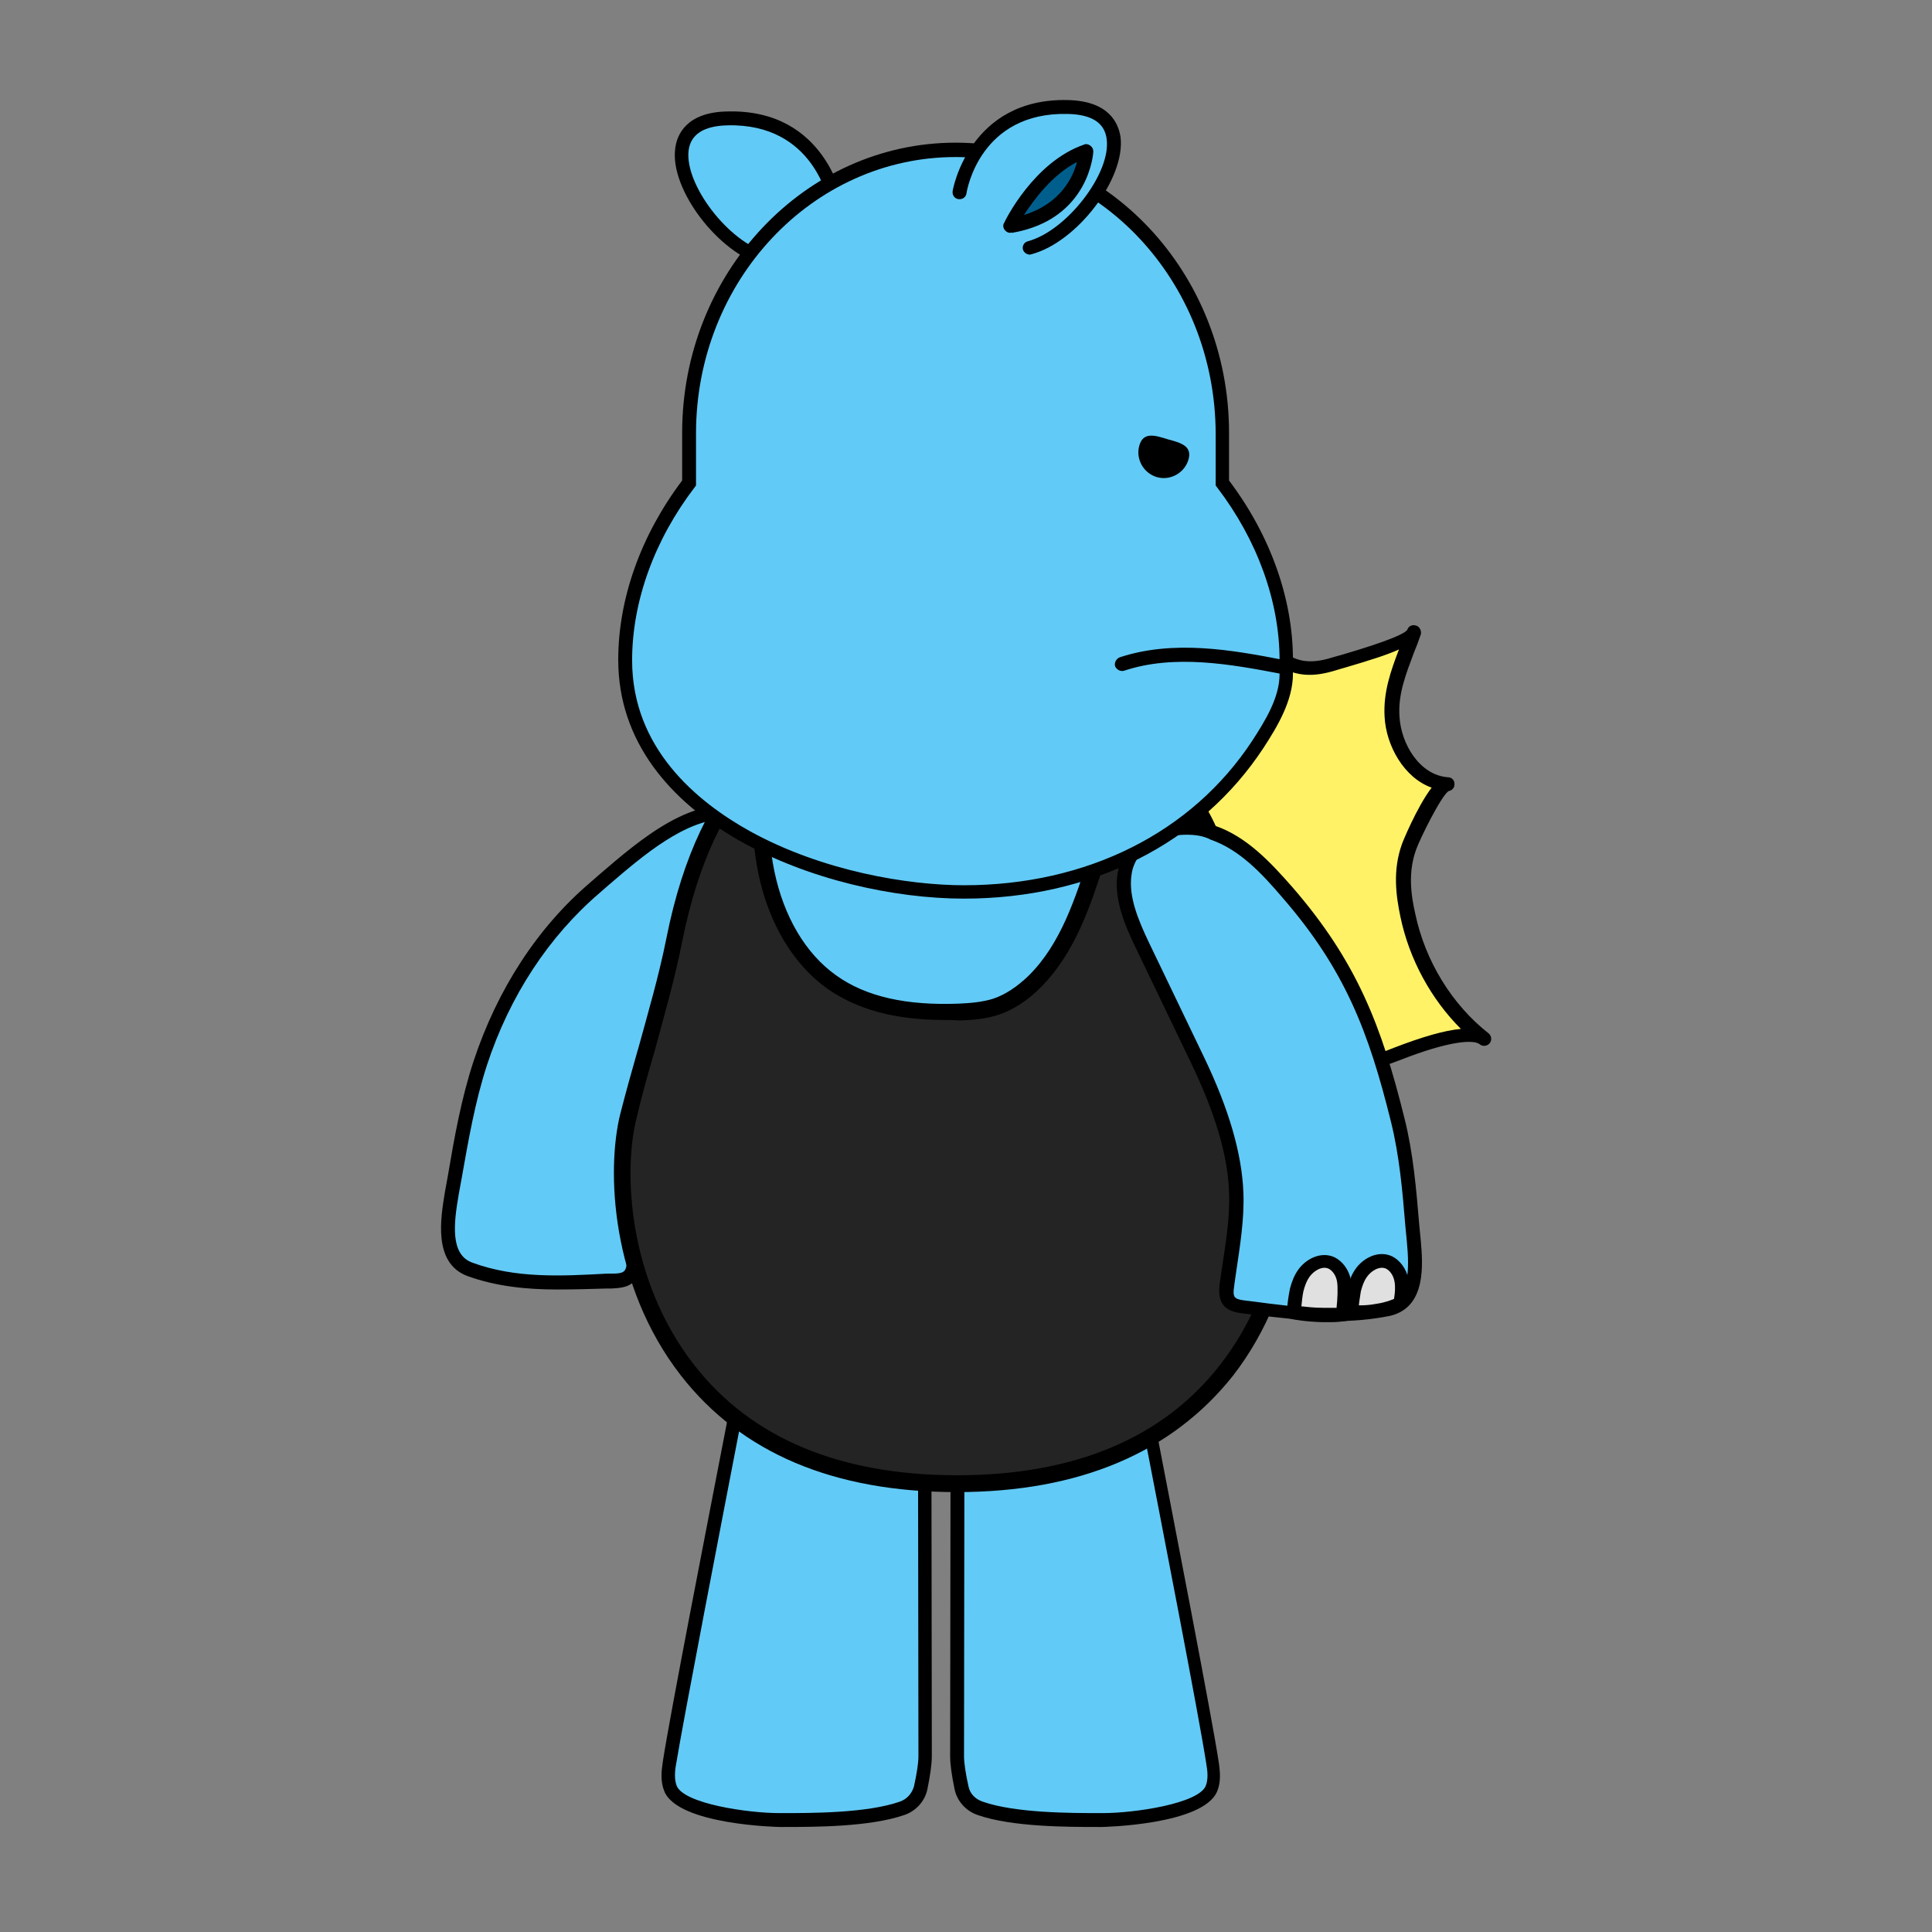<?xml version="1.0" encoding="utf-8"?>
<!-- Generator: Adobe Illustrator 26.5.0, SVG Export Plug-In . SVG Version: 6.00 Build 0)  -->
<svg version="1.1" id="레이어_5" xmlns="http://www.w3.org/2000/svg" xmlns:xlink="http://www.w3.org/1999/xlink" x="0px"
	 y="0px" viewBox="0 0 390 390" style="enable-background:new 0 0 390 390;" xml:space="preserve">
<rect x="0" y="0" width="390" height="390" fill="#808080" stroke="none"/>
<g>
	<path style="fill:#62CAF6;" d="M154,165.6c-1.1-0.5-2.3-0.9-3.5-1.2c-10.6-3-22,7.6-30.3,14.7c-10.6,9-18.5,21.3-23.2,35.5
		c-2.8,8.6-4.2,17.4-5.7,26.3c-1,5.5-2.1,13.3,3.7,15.4c8.8,3.2,18.4,2.8,27.7,2.2c1.7-0.1,4.3,0.3,5.1-1.9c0.4-1,0.3-2.2,0.3-3.3
		c-0.3-6.4-0.8-13.5,0-19.8c0.8-6.4,3.2-12.5,5.8-18.2c3.1-6.8,6.8-13.7,12-18.7c5.6-5.3,11.6-9.3,14.4-17.2
		C162.6,172.2,159.3,168,154,165.6z"/>
	<path d="M112.4,260.3c-6,0-12.2-0.6-18-2.7c-7.1-2.6-5.4-11.9-4.6-16.9l0.6-3.3c1.3-7.7,2.7-15.6,5.2-23.2
		c4.8-14.5,12.9-27,23.6-36.1l1.6-1.4c8.6-7.4,19.3-16.6,30-13.6c1.4,0.4,2.6,0.8,3.7,1.3l0,0c6.9,3.1,9.2,8.5,6.8,15.6
		c-2.3,6.7-7,10.9-11.5,14.9c-1.1,1-2.2,1.9-3.2,2.9c-5.4,5.1-9.1,12.4-11.7,18.2c-2.5,5.6-4.9,11.6-5.7,17.8
		c-0.7,5.4-0.4,11.4-0.1,17.2l0.1,2.4c0.1,1.2,0.1,2.5-0.3,3.8c-1,2.8-3.8,2.8-5.5,2.9c-0.3,0-0.5,0-0.8,0
		C119.3,260.2,115.9,260.3,112.4,260.3z M146.7,165.3c-8.3,0-16.9,7.4-24,13.5l-1.6,1.4C110.8,189,102.9,201,98.3,215
		c-2.4,7.4-3.7,14.9-5.1,22.8l-0.6,3.3c-1,5.8-1.8,12.2,2.8,13.8c8.7,3.2,18,2.7,27.1,2.2c0.3,0,0.6,0,0.9,0c1.9,0,2.6-0.2,2.9-1
		c0.3-0.8,0.2-1.7,0.2-2.7l-0.1-2.4c-0.3-5.9-0.6-12,0.1-17.7c0.8-6.6,3.3-12.8,5.9-18.6c2.7-6,6.6-13.7,12.3-19.1
		c1.1-1,2.2-2,3.3-3c4.4-3.9,8.6-7.7,10.7-13.7c2-5.7,0.2-9.6-5.3-12.1l0,0c-1-0.4-2.1-0.8-3.3-1.2
		C149,165.4,147.8,165.3,146.7,165.3z"/>
</g>
<g>
	<path style="fill:#FFF267;" d="M219.5,127.4c6.5,10.2,7.2,24.2,1.9,35.2c-5.3,10.9-16.5,18.4-28.1,18.7c11.5,2.5,22.7,8,30.6,17.2
		s12.2,22.3,9.6,34.5c10.3-7.2,22.7-14,35.1-16.5c4.9-1,8.7-1.8,13.4-3.6c3.2-1.3,14.3-5.5,17.5-3c-7.8-6.2-13.2-15.2-15.3-25
		c-1-4.8-1.4-9.4,0.3-13.9c0.6-1.7,5.8-12.8,7.7-12.7c-6.2-0.4-10.7-7-11.1-13.6c-0.3-6.2,2.5-11.6,4.3-17.1
		c-0.8,2.4-13.5,5.7-16,6.5c-4.5,1.4-8.5,1.4-12.2-2.3c-1.9-1.9-3.4-4.4-4.7-6.8c0.1,4.2-2.6,8.2-6.2,10.1
		C239,139.1,224.1,134.7,219.5,127.4z"/>
	<path d="M233.5,234.3c-0.3,0-0.5-0.1-0.8-0.2c-0.5-0.3-0.7-0.9-0.6-1.5c2.4-11.1-1.2-23.9-9.3-33.3c-9-10.4-21.2-14.8-29.8-16.7
		c-0.7-0.1-1.2-0.8-1.1-1.5c0.1-0.7,0.6-1.3,1.4-1.3c11-0.3,21.8-7.5,26.9-17.9c5.1-10.5,4.4-24-1.8-33.8l0,0
		c-0.4-0.7-0.2-1.5,0.4-1.9c0.7-0.4,1.5-0.2,1.9,0.4l0,0c4.2,6.7,18.4,10.7,24.9,7.2c3.3-1.8,5.5-5.4,5.5-8.9c0-0.6,0.4-1.2,1-1.4
		c0.6-0.2,1.3,0.1,1.6,0.7c1.3,2.4,2.7,4.7,4.5,6.5c2.9,2.9,6.1,3.5,10.8,2c0.4-0.1,1-0.3,1.8-0.5c10.2-3,12.9-4.4,13.3-5.1
		c0.2-0.7,1-1.1,1.8-0.8c0.7,0.2,1.1,1.1,0.9,1.8l0,0l0,0c-0.4,1.2-0.9,2.5-1.4,3.7c-1.6,4.3-3.2,8.3-2.9,12.8
		c0.3,5.6,4.1,11.9,9.8,12.3c0.8,0,1.4,0.7,1.3,1.5c0,0.7-0.6,1.2-1.2,1.3c-1.5,1-5.7,9.5-6.5,11.7c-1.7,4.6-1.1,9.2-0.2,13.1
		c2,9.5,7.4,18.3,14.8,24.1l0,0l0,0c0.6,0.5,0.7,1.4,0.2,2s-1.4,0.7-2,0.2c-1.2-1-6.2-0.7-16.1,3.2c-4.9,1.9-8.9,2.8-13.6,3.7
		c-10.6,2.1-22.2,7.5-34.6,16.2C234.1,234.2,233.8,234.3,233.5,234.3z M200.2,181.7c8,2.6,17.4,7.3,24.7,15.8
		c7.9,9.1,11.8,21.3,10.5,32.4c11.6-7.8,22.7-12.8,32.9-14.8c4.6-0.9,8.5-1.7,13.1-3.6c5.7-2.2,10.2-3.5,13.5-3.8
		c-6-6-10.4-14-12.2-22.6c-0.9-4.3-1.6-9.4,0.3-14.7c0-0.1,3-7.5,6-11.4c-5.6-2-9.2-8.5-9.5-14.3c-0.3-5,1.3-9.4,2.9-13.6
		c-2.4,1.1-5.9,2.2-11,3.7c-0.8,0.2-1.3,0.4-1.7,0.5c-3.9,1.2-8.9,2-13.6-2.6c-1.2-1.1-2.1-2.4-3-3.8c-1.1,3-3.3,5.7-6.2,7.3
		c-5.8,3.2-16,1.6-22.9-2.8c3.4,9.5,3,20.7-1.3,29.7C218.2,172.4,209.7,179.2,200.2,181.7z M292.3,159.7L292.3,159.7z"/>
</g>
<g>
	<path style="fill:#62CAF6;" d="M228.8,272.2c-0.1,0,13.9,70.9,15.8,83.6c0.3,1.8,0.5,3.6-0.2,5.2c-2.1,4.9-17.3,6.3-22.1,6.3
		c-5.9,0-17.6,0.1-24.6-2.4c-2-0.7-3.4-2.3-3.8-4.2c-0.4-2-0.9-4.6-0.9-6.4c0-3.2,0.1-76.1,0.1-76.1L228.8,272.2z"/>
	<path d="M221.7,368.8c-6.2,0-17.4,0-24.3-2.4c-2.4-0.8-4.2-2.8-4.7-5.2c-0.6-2.9-0.9-5.1-0.9-6.7c0-3.2,0.1-76.1,0.1-76.1v-1.2
		l36.7-6.4l0.2,1.4l1.4-0.2c0.1,0.4,1.2,6.2,2.6,13.5c4.1,21.3,11.8,60.9,13.2,70.1c0.3,2,0.5,4.1-0.3,6c-2.8,6.8-23.1,7.2-23.3,7.2
		H222C221.9,368.8,221.8,368.8,221.7,368.8z M194.7,279.6c0,9.4-0.1,72-0.1,74.9c0,1.3,0.3,3.4,0.9,6.1c0.3,1.5,1.4,2.6,2.9,3.1
		c6.6,2.3,17.8,2.3,23.8,2.3h0.4c6.4,0,19.3-1.9,20.8-5.5c0.5-1.3,0.4-2.8,0.1-4.5c-1.4-9.2-9.1-48.8-13.2-70
		c-1.3-6.8-2-10.3-2.3-12.2L194.7,279.6z"/>
</g>
<g>
	<path style="fill:#62CAF6;" d="M151,272.2c0.1,0-13.9,70.9-15.8,83.6c-0.3,1.8-0.5,3.6,0.2,5.2c2.1,4.9,17.3,6.3,22.1,6.3
		c5.9,0,17.6,0.1,24.6-2.4c2-0.7,3.4-2.3,3.8-4.2c0.4-2,0.9-4.6,0.9-6.4c0-3.2-0.1-76.1-0.1-76.1L151,272.2z"/>
	<path d="M158.2,368.8c-0.1,0-0.3,0-0.4,0h-0.4c-0.2,0-20.5-0.4-23.3-7.2c-0.8-2-0.6-4-0.3-6c1.4-9.2,9.1-48.6,13.2-69.8
		c1.4-7.5,2.6-13.4,2.7-13.8l1.4,0.2l0.2-1.4l36.7,6.4v1.2c0,0,0.1,73,0.1,76.1c0,1.5-0.3,3.8-0.9,6.7c-0.5,2.4-2.3,4.4-4.7,5.2
		C175.5,368.8,164.4,368.8,158.2,368.8z M152.1,273.8c-0.3,1.9-1,5.5-2.4,12.5c-4.1,21.2-11.7,60.6-13.2,69.7
		c-0.3,1.6-0.4,3.2,0.1,4.5c1.5,3.6,14.3,5.5,20.8,5.5h0.4c6.1,0,17.2,0,23.8-2.3c1.5-0.5,2.5-1.7,2.9-3.1c0.6-2.7,0.9-4.8,0.9-6.1
		c0-2.9-0.1-65.5-0.1-74.9L152.1,273.8z"/>
</g>
<g>
	<g>
		<path style="fill:#242424;" d="M194.7,142.1c-9.5,0-19,1.1-26.1,2.8c-9.2,2.2-25.8,11-32.5,45c-1.5,7.6-3.6,15.1-5.7,22.4
			c-1.2,4.3-2.4,8.7-3.5,13c-2.8,10.9-1.9,33.6,11.9,51.3c11.8,15.2,30.1,22.9,54.4,22.9s42.5-7.7,54.4-22.9
			c13.8-17.7,14.7-40.3,11.9-51.3l0,0c-1.8-7.2-3.4-12.1-4.9-16.8c-2.5-8-4.9-15.5-8.2-33.2c-4.3-22.9-28.4-30.4-28.6-30.5
			C211.1,142.9,202.9,142.1,194.7,142.1z"/>
		<path d="M193.1,301.2c-24.8,0-43.5-7.9-55.7-23.6c-14.1-18.2-15-41.4-12.2-52.7c1.1-4.3,2.3-8.6,3.5-12.8l0.1-0.3
			c2-7.3,4.2-14.8,5.7-22.3c6.9-34.9,24.1-44,33.8-46.3c7.6-1.8,17.2-2.8,26.5-2.8c9.1,0,17.2,1,23.4,2.9
			c0.3,0.1,25.4,7.9,29.8,31.8c3.3,17.5,5.6,25,8.2,33c1.5,4.7,3,9.6,4.9,16.9c2.8,11.2,1.9,34.5-12.2,52.7
			C236.6,293.2,217.9,301.2,193.1,301.2z M194.7,143.7c-9,0-18.4,1-25.7,2.7c-8.9,2.1-24.7,10.6-31.3,43.7
			c-1.5,7.6-3.7,15.2-5.7,22.6l-0.1,0.3c-1.2,4.1-2.4,8.4-3.4,12.7c-2.7,10.6-1.8,32.6,11.6,49.8c11.5,14.8,29.4,22.3,53.1,22.3
			s41.6-7.5,53.1-22.3c13.4-17.2,14.3-39.2,11.6-49.8c-1.8-7.2-3.4-12-4.8-16.7c-2.6-8-5-15.6-8.3-33.4c-4-21.8-27.3-29.1-27.5-29.2
			C211.2,144.7,203.5,143.7,194.7,143.7z"/>
	</g>
	<g>
		<path style="fill:#62CAF6;" d="M238,145.2c-8.4,5.4-12.5,15.3-15.7,25.3l-0.7,2.2c-2.9,9.2-5.9,18.7-12.8,25.4
			c-2.4,2.4-5,4.1-7.7,5c-2.5,0.8-5.1,1-7.5,1.1c-1,0-2,0.1-2.9,0.1c-9.6,0-17.1-2-22.8-6.1c-6.5-4.6-11.2-12.5-13.2-22.1
			c-1.8-8.6-1.4-17.4-1-26"/>
		<path d="M190.7,205.9c-10,0-17.7-2.1-23.8-6.4c-6.8-4.9-11.7-13.1-13.8-23.1c-1.8-8.8-1.4-17.7-1-26.4l3.3,0.2
			c-0.4,8.4-0.8,17.2,0.9,25.6c1.9,9.2,6.3,16.7,12.5,21.1c6,4.3,14.1,6.1,24.7,5.7c2.3-0.1,4.8-0.3,7-1c2.4-0.8,4.8-2.4,7.1-4.6
			c6.6-6.5,9.5-15.8,12.4-24.7l0.7-2.2c3.3-10.2,7.6-20.5,16.4-26.2l1.8,2.8c-8,5.1-11.9,14.7-15,24.4l-0.7,2.2
			c-3,9.4-6.1,19-13.2,26.1c-2.6,2.6-5.4,4.4-8.3,5.4c-2.6,0.9-5.4,1.1-8,1.2C192.6,205.9,191.6,205.9,190.7,205.9z"/>
	</g>
</g>
<g>
	<g>
		<path style="fill:#62CAF6;" d="M227,176.4c0.2-1.1,0.5-2.1,1-3.1c2.8-5.8,10.8-7.6,16.9-5.4c6.1,2.1,10.8,7.1,15,12
			c12.8,14.7,17.7,27.7,22.3,46c2,8,2.5,16.2,3.2,24.4c0.5,5.1,0.9,12.2-5.1,13.7c-9.1,2.2-18.5,1-27.8-0.2
			c-1.7-0.2-4.3-0.1-4.8-2.2c-0.3-1-0.1-2,0.1-3c0.9-5.8,2-12.2,1.8-18c-0.3-9.1-3.9-18.8-7.9-26.9c-3.7-7.7-7.4-15.4-11.1-23.1
			C228.4,186.3,226.3,181.2,227,176.4z"/>
		<path d="M269,266.7c-5.7,0-11.4-0.8-16.7-1.4c-0.2,0-0.5-0.1-0.8-0.1c-1.7-0.2-4.5-0.4-5.2-3.1c-0.3-1.2-0.2-2.5,0-3.6l0.3-2.1
			c0.8-5.2,1.7-10.6,1.5-15.6c-0.2-7.5-2.8-16.1-7.7-26.3l-11.1-23.1c-2.4-4.9-4.5-10.2-3.7-15.1c0.2-1.2,0.6-2.4,1.1-3.5
			c3.2-6.7,12.2-8.4,18.6-6.1c6.4,2.2,11.2,7.4,15.6,12.4c13,15,18,28,22.6,46.6c1.8,7.1,2.4,14.5,3,21.6l0.3,3.1
			c0.4,4.7,1.2,13.4-6.1,15.2C276.8,266.4,272.9,266.7,269,266.7z M239.5,168.5c-4.2,0-8.5,1.7-10.3,5.5c-0.4,0.8-0.7,1.7-0.8,2.7
			l0,0c-0.6,4.2,1.3,8.9,3.5,13.5l11.1,23.1c5.1,10.6,7.7,19.6,8,27.5c0.2,5.3-0.7,10.8-1.5,16.2l-0.3,2.1c-0.1,0.9-0.3,1.7-0.1,2.4
			c0.2,0.7,1,0.9,2.8,1.1c0.3,0,0.6,0.1,0.9,0.1c9,1.2,18.3,2.4,27.2,0.2c4.6-1.1,4.5-6.7,4-12.2l-0.3-3.1
			c-0.6-7.3-1.2-14.2-2.9-21.1c-4.5-18.2-9.3-30.8-22-45.4c-4.1-4.8-8.6-9.6-14.4-11.6C242.9,168.7,241.2,168.5,239.5,168.5z"/>
	</g>
	<g>
		<path style="fill:#E0E0E0;" d="M272.8,264.7c0.1-1.5,0.2-3,0.6-4.5c0.3-1.2,0.7-2.3,1.4-3.3c1.3-1.9,3.7-3.1,5.6-2.2
			c1.3,0.6,2.2,2.1,2.5,3.6c0.3,1.5,0.1,3.1-0.2,4.6c0,0-1.1,0.9-4.7,1.5C274.4,265,272.8,264.7,272.8,264.7z"/>
		<path d="M274.5,266.3c-1.3,0-1.9-0.1-2-0.2c-0.7-0.2-1.1-0.8-1.1-1.5v-0.4c0.1-1.4,0.3-2.8,0.6-4.3c0.4-1.5,0.9-2.7,1.6-3.7
			c1.5-2.2,4.6-3.9,7.4-2.6c1.6,0.8,2.9,2.5,3.3,4.6c0.3,1.8,0.1,3.5-0.2,5.1c-0.1,0.3-0.2,0.6-0.5,0.8c-0.2,0.2-1.6,1.2-5.3,1.8
			C276.7,266.2,275.5,266.3,274.5,266.3z M272.8,264.7L272.8,264.7L272.8,264.7z M274.3,263.5c0.8,0,1.9,0,3.5-0.3
			c2-0.3,3.1-0.8,3.6-1c0.2-1.2,0.3-2.4,0.1-3.5c-0.2-1.2-0.9-2.2-1.7-2.6c-1.3-0.6-3,0.4-3.9,1.7c-0.5,0.7-0.9,1.7-1.2,2.9
			C274.6,261.5,274.4,262.5,274.3,263.5z"/>
	</g>
	<g>
		<path style="fill:#E0E0E0;" d="M261.2,264.9c0.1-1.5,0.2-3,0.6-4.5c0.3-1.2,0.7-2.3,1.4-3.3c1.3-1.9,3.7-3.1,5.6-2.2
			c1.3,0.6,2.2,2.1,2.5,3.6c0.3,1.5,0.1,5.2-0.2,6.8c0,0-0.5,0.2-4,0.2C263.3,265.4,261.2,264.9,261.2,264.9z"/>
		<path d="M268.3,266.9c-0.4,0-0.8,0-1.2,0c-3.9-0.1-6.1-0.6-6.2-0.6c-0.7-0.2-1.1-0.8-1.1-1.5v-0.4c0.1-1.4,0.3-2.8,0.6-4.3
			c0.4-1.5,0.9-2.7,1.6-3.7c1.5-2.2,4.6-3.9,7.4-2.6c1.6,0.8,2.9,2.5,3.3,4.6c0.3,1.7,0.1,5.6-0.2,7.3c-0.1,0.4-0.4,0.8-0.8,1
			C271.4,266.6,271,266.9,268.3,266.9z M262.7,263.7c1,0.1,2.5,0.3,4.4,0.3c1.3,0,2.2,0,2.7,0c0.2-1.7,0.3-4.2,0.1-5.3
			c-0.2-1.2-0.9-2.2-1.7-2.6c-1.3-0.6-3,0.4-3.9,1.7c-0.5,0.7-0.9,1.7-1.2,2.9C262.9,261.7,262.8,262.7,262.7,263.7z"/>
	</g>
</g>
<g>
	<g>
		<g>
			<path style="fill:#62CAF6;" d="M168.8,41.1c0,0-2.9-17.7-21.9-17.2s-4.9,25,7.7,28.4"/>
			<path d="M154.2,53.6c-9.2-2.5-19-15.4-17.9-23.6c0.3-2.7,2.2-7.4,10.6-7.5c20-0.5,23.2,18.2,23.3,18.4l-2.8,0.5
				c-0.1-0.7-3-16.5-20.5-16.1c-4.8,0.1-7.5,1.8-7.9,5.1c-0.8,6.9,8.1,18.5,15.9,20.6L154.2,53.6z"/>
		</g>
		<g>
			<path style="fill:#62CAF6;" d="M246.7,97.5v-10c0-31.6-24.1-57.2-53.8-57.2s-53.8,25.6-53.8,57.2v10.1
				c-8.1,10.5-12.9,23.1-12.9,35.7c0,32.8,42.6,46.8,68.4,46.8c23.3,0,46.1-9.7,59.3-29.8c2.7-4.1,5.7-9,5.7-14.2v-2.8
				C259.6,120.6,254.8,108.1,246.7,97.5z"/>
			<path d="M194.6,181.4c-28.1,0-69.8-15.3-69.8-48.2c0-12.4,4.6-25.2,12.9-36.2v-9.6c0-32.3,24.8-58.6,55.2-58.6
				c30.5,0,55.2,26.3,55.2,58.6V97c8.3,11,12.9,23.8,12.9,36.2v2.8c0,5.4-3.1,10.6-5.9,14.9C242.4,170.3,220.3,181.4,194.6,181.4z
				 M192.9,31.7c-28.9,0-52.4,25-52.4,55.8V98l-0.3,0.4c-8.1,10.6-12.6,23-12.6,34.9c0,17.7,13,28.5,23.8,34.5
				c14.7,8.1,32,10.9,43.2,10.9c24.8,0,46-10.6,58.2-29.2c2.6-4,5.5-8.7,5.5-13.4v-2.8c0-11.9-4.5-24.3-12.6-34.9l-0.3-0.4V87.5
				C245.3,56.7,221.8,31.7,192.9,31.7z"/>
		</g>
		<g>
			<path style="fill:#62CAF6;" d="M193.7,38.8c0,0,2.9-17.7,21.9-17.2c19.1,0.4,4.9,25-7.7,28.4"/>
			<path d="M207.9,51.4c-0.6,0-1.2-0.4-1.4-1c-0.2-0.7,0.2-1.5,1-1.7c7.8-2.1,16.8-13.7,15.9-20.6c-0.4-3.3-3-5-7.9-5.1
				c-17.6-0.4-20.3,15.3-20.4,16c-0.1,0.8-0.8,1.3-1.6,1.2c-0.8-0.1-1.3-0.8-1.2-1.6c0-0.2,3.3-18.9,23.3-18.4
				c8.4,0.2,10.2,4.8,10.6,7.5c1,8.3-8.7,21.1-17.9,23.6C208.2,51.3,208,51.4,207.9,51.4z"/>
		</g>
		<g>
			<path style="fill:#005E8D;" d="M203.9,45.6c0,0,5.6-11.8,15.3-15.1C219.2,30.4,218.8,43,203.9,45.6z"/>
			<path d="M203.9,47c-0.4,0-0.8-0.2-1.1-0.6c-0.3-0.4-0.4-1-0.1-1.4c0.2-0.5,6-12.3,16.1-15.8c0.4-0.2,0.9-0.1,1.3,0.2
				c0.4,0.3,0.6,0.7,0.6,1.2c0,0.1-0.7,13.7-16.4,16.4C204.1,46.9,204,47,203.9,47z M217.4,32.7c-5,2.6-8.7,7.6-10.7,10.7
				C214.1,41.1,216.6,35.8,217.4,32.7z"/>
		</g>
	</g>
	<path d="M239.9,92.8c-0.8,2.7-3.7,4.3-6.4,3.5s-4.3-3.7-3.5-6.4c0.8-2.7,3-2.1,5.8-1.2C238.5,89.4,240.7,90.1,239.9,92.8z"/>
	<path d="M258.8,136c-0.1,0-0.2,0-0.3,0c-10-1.9-21.4-4-31.6-0.6c-0.7,0.2-1.5-0.2-1.8-0.9c-0.2-0.7,0.2-1.5,0.9-1.8
		c10.9-3.6,22.7-1.5,33,0.5c0.8,0.1,1.3,0.9,1.1,1.6C260.1,135.6,259.5,136,258.8,136z"/>
</g>
</svg>
